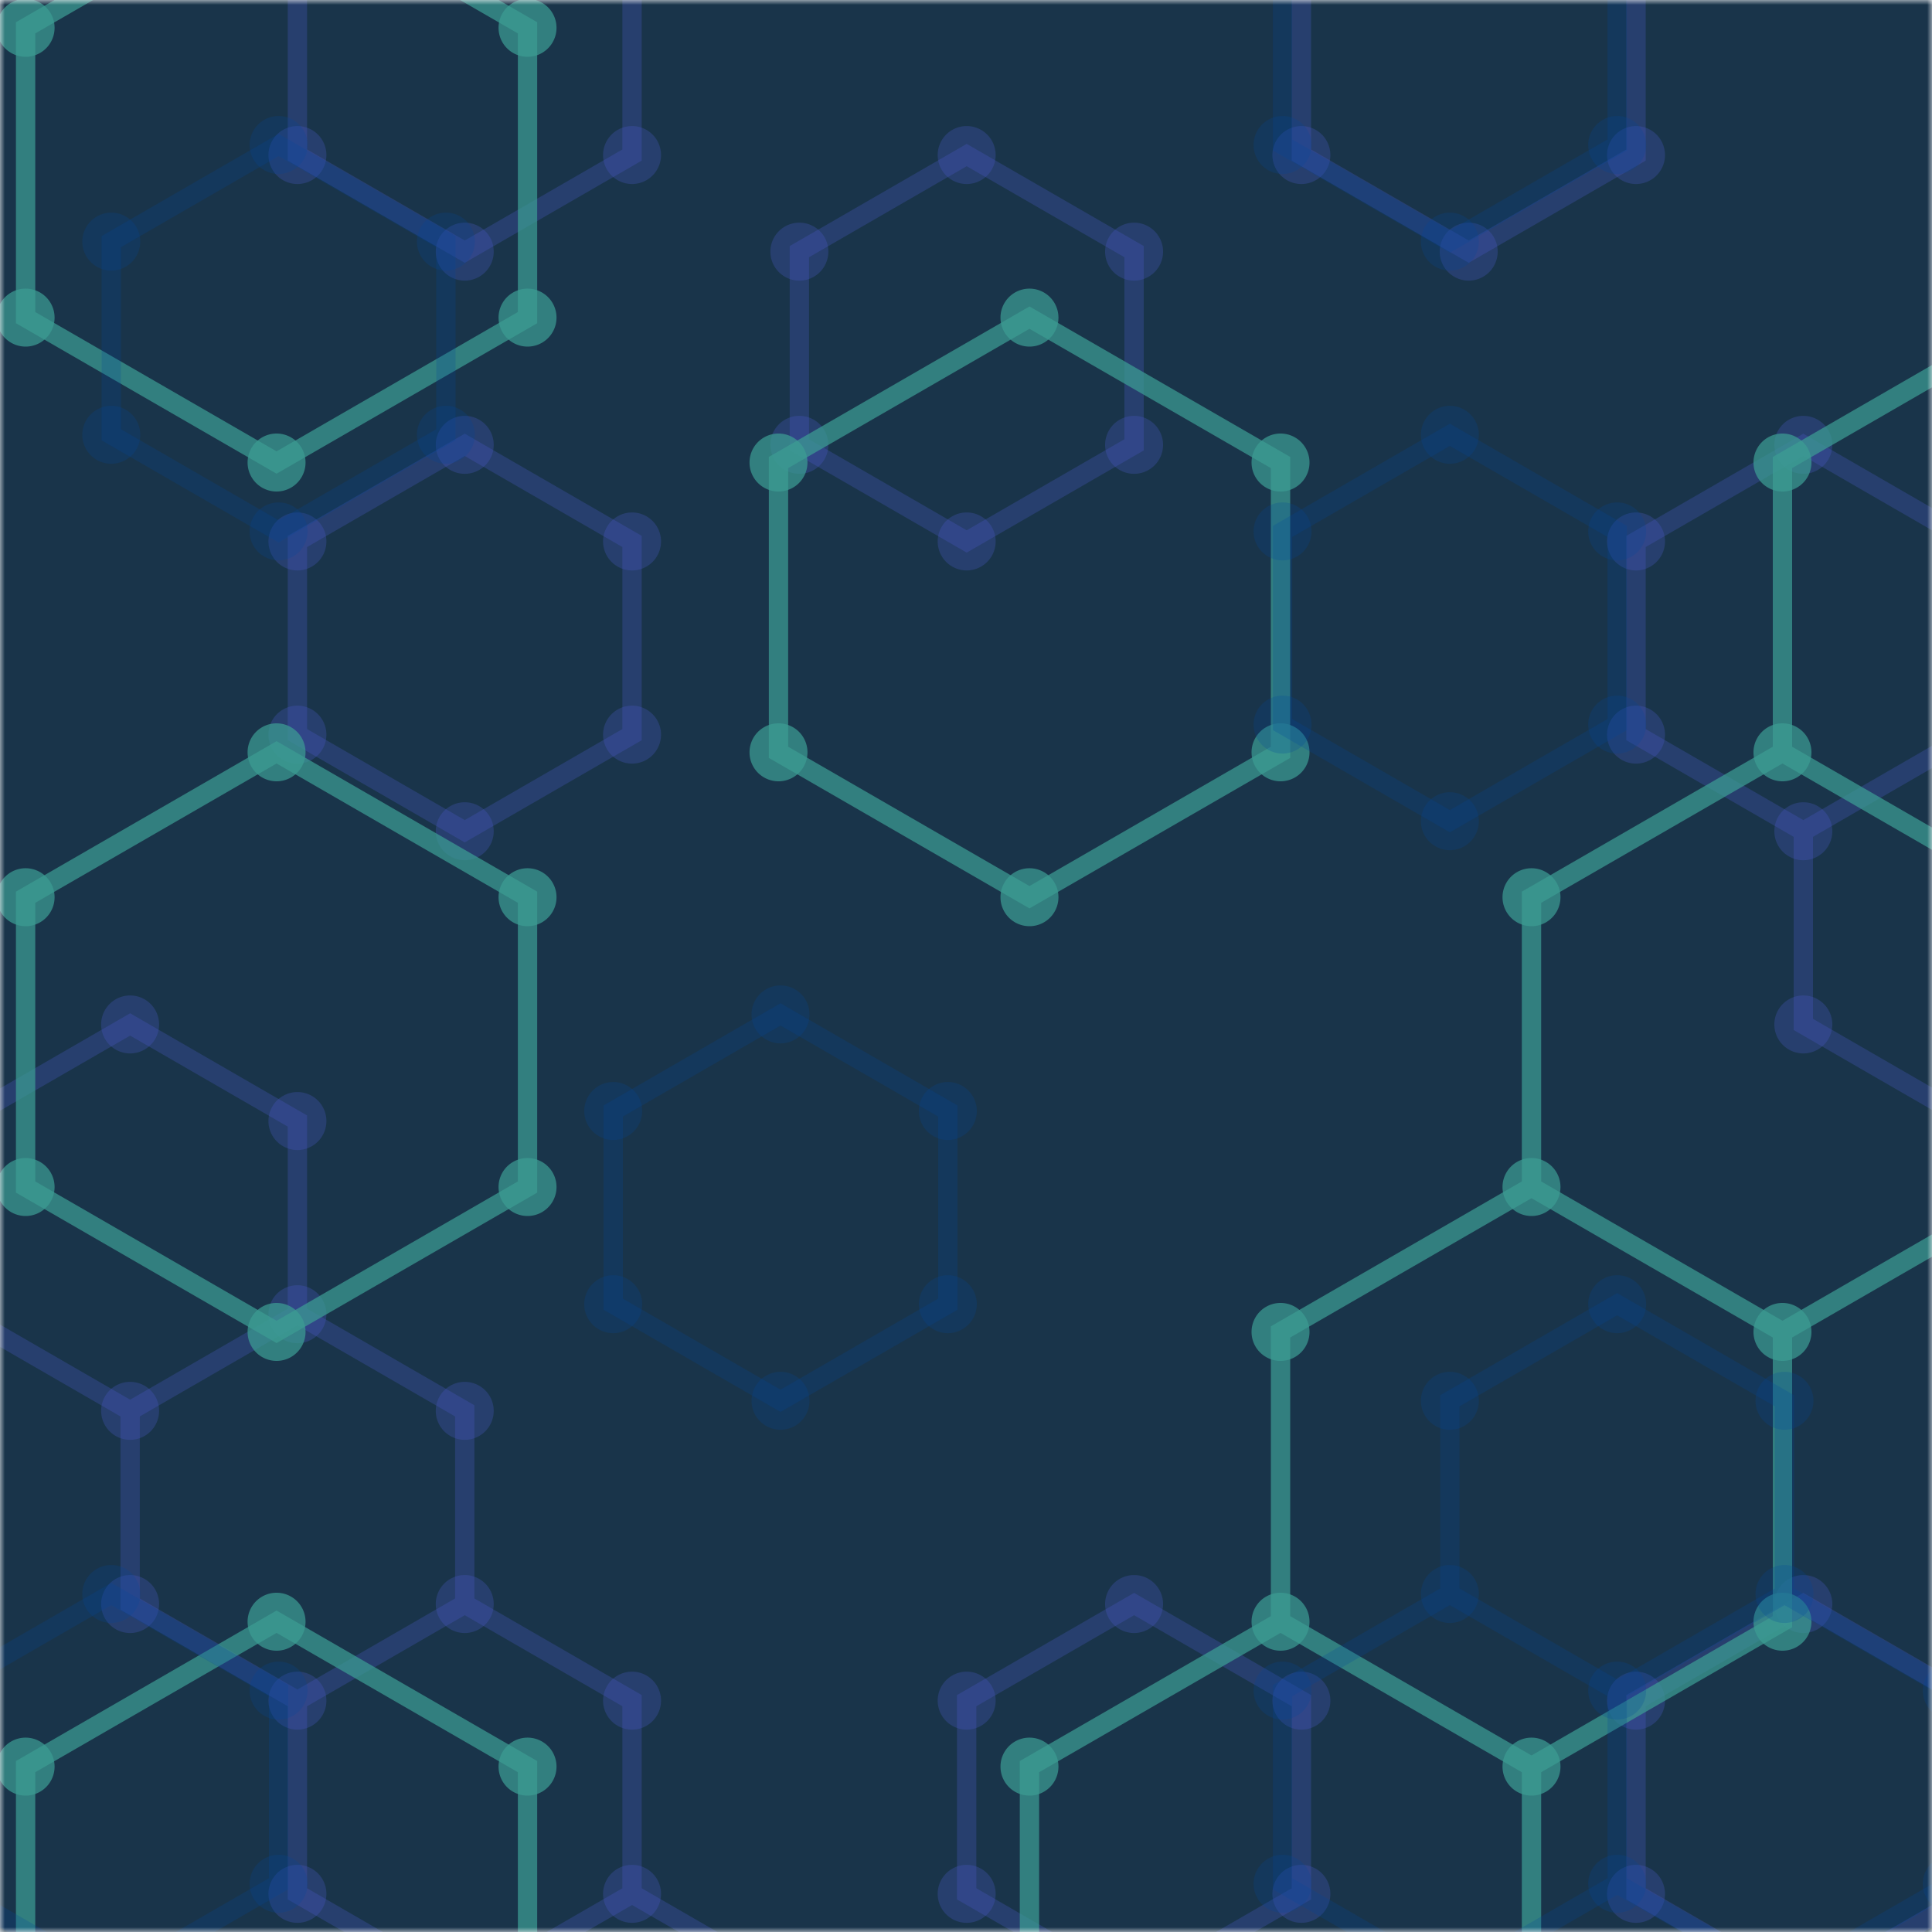 <svg xmlns="http://www.w3.org/2000/svg" version="1.1" xmlns:xlink="http://www.w3.org/1999/xlink" xmlns:svgjs="http://svgjs.dev/svgjs" width="200" height="200" preserveAspectRatio="none" viewBox="0 0 200 200"><g mask="url(&quot;#SvgjsMask1216&quot;)" fill="none"><rect width="200" height="200" x="0" y="0" fill="rgba(25, 52, 74, 1)"></rect><path d="M13.47 106.05L30.79 116.05L30.79 136.05L13.47 146.05L-3.85 136.05L-3.85 116.05zM30.79 136.05L48.11 146.05L48.11 166.05L30.79 176.05L13.47 166.05L13.47 146.05zM48.11 -13.95L65.43 -3.95L65.43 16.05L48.11 26.05L30.79 16.05L30.79 -3.95zM48.11 46.05L65.43 56.05L65.43 76.05L48.11 86.05L30.79 76.05L30.79 56.05zM48.11 166.05L65.43 176.05L65.43 196.05L48.11 206.05L30.79 196.05L30.79 176.05zM65.43 196.05L82.75 206.05L82.75 226.05L65.43 236.05L48.11 226.05L48.11 206.05zM100.07 16.05L117.4 26.05L117.4 46.05L100.07 56.05L82.75 46.05L82.75 26.05zM117.4 166.05L134.72 176.05L134.72 196.05L117.4 206.05L100.07 196.05L100.07 176.05zM152.04 -13.95L169.36 -3.95L169.36 16.05L152.04 26.05L134.72 16.05L134.72 -3.95zM186.68 46.05L204 56.05L204 76.05L186.68 86.05L169.36 76.05L169.36 56.05zM204 76.05L221.32 86.05L221.32 106.05L204 116.05L186.68 106.05L186.68 86.05zM186.68 166.05L204 176.05L204 196.05L186.68 206.05L169.36 196.05L169.36 176.05z" stroke="rgba(77, 91, 206, 0.28)" stroke-width="2"></path><path d="M10.47 106.05 a3 3 0 1 0 6 0 a3 3 0 1 0 -6 0zM27.79 116.05 a3 3 0 1 0 6 0 a3 3 0 1 0 -6 0zM27.79 136.05 a3 3 0 1 0 6 0 a3 3 0 1 0 -6 0zM10.47 146.05 a3 3 0 1 0 6 0 a3 3 0 1 0 -6 0zM-6.85 136.05 a3 3 0 1 0 6 0 a3 3 0 1 0 -6 0zM-6.85 116.05 a3 3 0 1 0 6 0 a3 3 0 1 0 -6 0zM45.11 146.05 a3 3 0 1 0 6 0 a3 3 0 1 0 -6 0zM45.11 166.05 a3 3 0 1 0 6 0 a3 3 0 1 0 -6 0zM27.79 176.05 a3 3 0 1 0 6 0 a3 3 0 1 0 -6 0zM10.47 166.05 a3 3 0 1 0 6 0 a3 3 0 1 0 -6 0zM45.11 -13.95 a3 3 0 1 0 6 0 a3 3 0 1 0 -6 0zM62.43 -3.95 a3 3 0 1 0 6 0 a3 3 0 1 0 -6 0zM62.43 16.05 a3 3 0 1 0 6 0 a3 3 0 1 0 -6 0zM45.11 26.05 a3 3 0 1 0 6 0 a3 3 0 1 0 -6 0zM27.79 16.05 a3 3 0 1 0 6 0 a3 3 0 1 0 -6 0zM27.79 -3.95 a3 3 0 1 0 6 0 a3 3 0 1 0 -6 0zM45.11 46.05 a3 3 0 1 0 6 0 a3 3 0 1 0 -6 0zM62.43 56.05 a3 3 0 1 0 6 0 a3 3 0 1 0 -6 0zM62.43 76.05 a3 3 0 1 0 6 0 a3 3 0 1 0 -6 0zM45.11 86.05 a3 3 0 1 0 6 0 a3 3 0 1 0 -6 0zM27.79 76.05 a3 3 0 1 0 6 0 a3 3 0 1 0 -6 0zM27.79 56.05 a3 3 0 1 0 6 0 a3 3 0 1 0 -6 0zM62.43 176.05 a3 3 0 1 0 6 0 a3 3 0 1 0 -6 0zM62.43 196.05 a3 3 0 1 0 6 0 a3 3 0 1 0 -6 0zM45.11 206.05 a3 3 0 1 0 6 0 a3 3 0 1 0 -6 0zM27.79 196.05 a3 3 0 1 0 6 0 a3 3 0 1 0 -6 0zM79.75 206.05 a3 3 0 1 0 6 0 a3 3 0 1 0 -6 0zM79.75 226.05 a3 3 0 1 0 6 0 a3 3 0 1 0 -6 0zM62.43 236.05 a3 3 0 1 0 6 0 a3 3 0 1 0 -6 0zM45.11 226.05 a3 3 0 1 0 6 0 a3 3 0 1 0 -6 0zM97.07 16.05 a3 3 0 1 0 6 0 a3 3 0 1 0 -6 0zM114.4 26.05 a3 3 0 1 0 6 0 a3 3 0 1 0 -6 0zM114.4 46.05 a3 3 0 1 0 6 0 a3 3 0 1 0 -6 0zM97.07 56.05 a3 3 0 1 0 6 0 a3 3 0 1 0 -6 0zM79.75 46.05 a3 3 0 1 0 6 0 a3 3 0 1 0 -6 0zM79.75 26.05 a3 3 0 1 0 6 0 a3 3 0 1 0 -6 0zM114.4 166.05 a3 3 0 1 0 6 0 a3 3 0 1 0 -6 0zM131.72 176.05 a3 3 0 1 0 6 0 a3 3 0 1 0 -6 0zM131.72 196.05 a3 3 0 1 0 6 0 a3 3 0 1 0 -6 0zM114.4 206.05 a3 3 0 1 0 6 0 a3 3 0 1 0 -6 0zM97.07 196.05 a3 3 0 1 0 6 0 a3 3 0 1 0 -6 0zM97.07 176.05 a3 3 0 1 0 6 0 a3 3 0 1 0 -6 0zM149.04 -13.95 a3 3 0 1 0 6 0 a3 3 0 1 0 -6 0zM166.36 -3.95 a3 3 0 1 0 6 0 a3 3 0 1 0 -6 0zM166.36 16.05 a3 3 0 1 0 6 0 a3 3 0 1 0 -6 0zM149.04 26.05 a3 3 0 1 0 6 0 a3 3 0 1 0 -6 0zM131.72 16.05 a3 3 0 1 0 6 0 a3 3 0 1 0 -6 0zM131.72 -3.95 a3 3 0 1 0 6 0 a3 3 0 1 0 -6 0zM183.68 46.05 a3 3 0 1 0 6 0 a3 3 0 1 0 -6 0zM201 56.05 a3 3 0 1 0 6 0 a3 3 0 1 0 -6 0zM201 76.05 a3 3 0 1 0 6 0 a3 3 0 1 0 -6 0zM183.68 86.05 a3 3 0 1 0 6 0 a3 3 0 1 0 -6 0zM166.36 76.05 a3 3 0 1 0 6 0 a3 3 0 1 0 -6 0zM166.36 56.05 a3 3 0 1 0 6 0 a3 3 0 1 0 -6 0zM218.32 86.05 a3 3 0 1 0 6 0 a3 3 0 1 0 -6 0zM218.32 106.05 a3 3 0 1 0 6 0 a3 3 0 1 0 -6 0zM201 116.05 a3 3 0 1 0 6 0 a3 3 0 1 0 -6 0zM183.68 106.05 a3 3 0 1 0 6 0 a3 3 0 1 0 -6 0zM183.68 166.05 a3 3 0 1 0 6 0 a3 3 0 1 0 -6 0zM201 176.05 a3 3 0 1 0 6 0 a3 3 0 1 0 -6 0zM201 196.05 a3 3 0 1 0 6 0 a3 3 0 1 0 -6 0zM183.68 206.05 a3 3 0 1 0 6 0 a3 3 0 1 0 -6 0zM166.36 196.05 a3 3 0 1 0 6 0 a3 3 0 1 0 -6 0zM166.36 176.05 a3 3 0 1 0 6 0 a3 3 0 1 0 -6 0z" fill="rgba(77, 91, 206, 0.28)"></path><path d="M28.63 -12.12L54.61 2.88L54.61 32.88L28.63 47.88L2.65 32.88L2.65 2.88zM28.63 77.88L54.61 92.88L54.61 122.88L28.63 137.88L2.65 122.88L2.65 92.88zM28.63 167.88L54.61 182.88L54.61 212.88L28.63 227.88L2.65 212.88L2.65 182.88zM106.57 32.88L132.56 47.88L132.56 77.88L106.57 92.88L80.59 77.88L80.59 47.88zM158.54 122.88L184.52 137.88L184.52 167.88L158.54 182.88L132.56 167.88L132.56 137.88zM132.56 167.88L158.54 182.88L158.54 212.88L132.56 227.88L106.57 212.88L106.57 182.88zM210.5 32.88L236.48 47.88L236.48 77.88L210.5 92.88L184.52 77.88L184.52 47.88zM184.52 77.88L210.5 92.88L210.5 122.88L184.52 137.88L158.54 122.88L158.54 92.88z" stroke="rgba(60, 157, 147, 0.72)" stroke-width="2"></path><path d="M25.63 -12.12 a3 3 0 1 0 6 0 a3 3 0 1 0 -6 0zM51.61 2.88 a3 3 0 1 0 6 0 a3 3 0 1 0 -6 0zM51.61 32.88 a3 3 0 1 0 6 0 a3 3 0 1 0 -6 0zM25.63 47.88 a3 3 0 1 0 6 0 a3 3 0 1 0 -6 0zM-0.35 32.88 a3 3 0 1 0 6 0 a3 3 0 1 0 -6 0zM-0.35 2.88 a3 3 0 1 0 6 0 a3 3 0 1 0 -6 0zM25.63 77.88 a3 3 0 1 0 6 0 a3 3 0 1 0 -6 0zM51.61 92.88 a3 3 0 1 0 6 0 a3 3 0 1 0 -6 0zM51.61 122.88 a3 3 0 1 0 6 0 a3 3 0 1 0 -6 0zM25.63 137.88 a3 3 0 1 0 6 0 a3 3 0 1 0 -6 0zM-0.35 122.88 a3 3 0 1 0 6 0 a3 3 0 1 0 -6 0zM-0.35 92.88 a3 3 0 1 0 6 0 a3 3 0 1 0 -6 0zM25.63 167.88 a3 3 0 1 0 6 0 a3 3 0 1 0 -6 0zM51.61 182.88 a3 3 0 1 0 6 0 a3 3 0 1 0 -6 0zM51.61 212.88 a3 3 0 1 0 6 0 a3 3 0 1 0 -6 0zM25.63 227.88 a3 3 0 1 0 6 0 a3 3 0 1 0 -6 0zM-0.35 212.88 a3 3 0 1 0 6 0 a3 3 0 1 0 -6 0zM-0.35 182.88 a3 3 0 1 0 6 0 a3 3 0 1 0 -6 0zM103.57 32.88 a3 3 0 1 0 6 0 a3 3 0 1 0 -6 0zM129.56 47.88 a3 3 0 1 0 6 0 a3 3 0 1 0 -6 0zM129.56 77.88 a3 3 0 1 0 6 0 a3 3 0 1 0 -6 0zM103.57 92.88 a3 3 0 1 0 6 0 a3 3 0 1 0 -6 0zM77.59 77.88 a3 3 0 1 0 6 0 a3 3 0 1 0 -6 0zM77.59 47.88 a3 3 0 1 0 6 0 a3 3 0 1 0 -6 0zM155.54 122.88 a3 3 0 1 0 6 0 a3 3 0 1 0 -6 0zM181.52 137.88 a3 3 0 1 0 6 0 a3 3 0 1 0 -6 0zM181.52 167.88 a3 3 0 1 0 6 0 a3 3 0 1 0 -6 0zM155.54 182.88 a3 3 0 1 0 6 0 a3 3 0 1 0 -6 0zM129.56 167.88 a3 3 0 1 0 6 0 a3 3 0 1 0 -6 0zM129.56 137.88 a3 3 0 1 0 6 0 a3 3 0 1 0 -6 0zM155.54 212.88 a3 3 0 1 0 6 0 a3 3 0 1 0 -6 0zM129.56 227.88 a3 3 0 1 0 6 0 a3 3 0 1 0 -6 0zM103.57 212.88 a3 3 0 1 0 6 0 a3 3 0 1 0 -6 0zM103.57 182.88 a3 3 0 1 0 6 0 a3 3 0 1 0 -6 0zM207.5 32.88 a3 3 0 1 0 6 0 a3 3 0 1 0 -6 0zM233.48 47.88 a3 3 0 1 0 6 0 a3 3 0 1 0 -6 0zM233.48 77.88 a3 3 0 1 0 6 0 a3 3 0 1 0 -6 0zM207.5 92.88 a3 3 0 1 0 6 0 a3 3 0 1 0 -6 0zM181.52 77.88 a3 3 0 1 0 6 0 a3 3 0 1 0 -6 0zM181.52 47.88 a3 3 0 1 0 6 0 a3 3 0 1 0 -6 0zM207.5 122.88 a3 3 0 1 0 6 0 a3 3 0 1 0 -6 0zM155.54 92.88 a3 3 0 1 0 6 0 a3 3 0 1 0 -6 0z" fill="rgba(60, 157, 147, 0.72)"></path><path d="M28.84 15.01L46.16 25.01L46.16 45.01L28.84 55.01L11.52 45.01L11.52 25.01zM11.52 165.01L28.84 175.01L28.84 195.01L11.52 205.01L-5.8 195.01L-5.8 175.01zM80.8 105.01L98.12 115.01L98.12 135.01L80.8 145.01L63.48 135.01L63.48 115.01zM150.09 -14.99L167.41 -4.99L167.41 15.01L150.09 25.01L132.77 15.01L132.77 -4.99zM150.09 45.01L167.41 55.01L167.41 75.01L150.09 85.01L132.77 75.01L132.77 55.01zM167.41 135.01L184.73 145.01L184.73 165.01L167.41 175.01L150.09 165.01L150.09 145.01zM150.09 165.01L167.41 175.01L167.41 195.01L150.09 205.01L132.77 195.01L132.77 175.01zM184.73 165.01L202.05 175.01L202.05 195.01L184.73 205.01L167.41 195.01L167.41 175.01z" stroke="rgba(0, 69, 158, 0.22)" stroke-width="2"></path><path d="M25.84 15.01 a3 3 0 1 0 6 0 a3 3 0 1 0 -6 0zM43.16 25.01 a3 3 0 1 0 6 0 a3 3 0 1 0 -6 0zM43.16 45.01 a3 3 0 1 0 6 0 a3 3 0 1 0 -6 0zM25.84 55.01 a3 3 0 1 0 6 0 a3 3 0 1 0 -6 0zM8.52 45.01 a3 3 0 1 0 6 0 a3 3 0 1 0 -6 0zM8.52 25.01 a3 3 0 1 0 6 0 a3 3 0 1 0 -6 0zM8.52 165.01 a3 3 0 1 0 6 0 a3 3 0 1 0 -6 0zM25.84 175.01 a3 3 0 1 0 6 0 a3 3 0 1 0 -6 0zM25.84 195.01 a3 3 0 1 0 6 0 a3 3 0 1 0 -6 0zM8.52 205.01 a3 3 0 1 0 6 0 a3 3 0 1 0 -6 0zM-8.8 195.01 a3 3 0 1 0 6 0 a3 3 0 1 0 -6 0zM-8.8 175.01 a3 3 0 1 0 6 0 a3 3 0 1 0 -6 0zM77.8 105.01 a3 3 0 1 0 6 0 a3 3 0 1 0 -6 0zM95.12 115.01 a3 3 0 1 0 6 0 a3 3 0 1 0 -6 0zM95.12 135.01 a3 3 0 1 0 6 0 a3 3 0 1 0 -6 0zM77.8 145.01 a3 3 0 1 0 6 0 a3 3 0 1 0 -6 0zM60.48 135.01 a3 3 0 1 0 6 0 a3 3 0 1 0 -6 0zM60.48 115.01 a3 3 0 1 0 6 0 a3 3 0 1 0 -6 0zM147.09 -14.99 a3 3 0 1 0 6 0 a3 3 0 1 0 -6 0zM164.41 -4.99 a3 3 0 1 0 6 0 a3 3 0 1 0 -6 0zM164.41 15.01 a3 3 0 1 0 6 0 a3 3 0 1 0 -6 0zM147.09 25.01 a3 3 0 1 0 6 0 a3 3 0 1 0 -6 0zM129.77 15.01 a3 3 0 1 0 6 0 a3 3 0 1 0 -6 0zM129.77 -4.99 a3 3 0 1 0 6 0 a3 3 0 1 0 -6 0zM147.09 45.01 a3 3 0 1 0 6 0 a3 3 0 1 0 -6 0zM164.41 55.01 a3 3 0 1 0 6 0 a3 3 0 1 0 -6 0zM164.41 75.01 a3 3 0 1 0 6 0 a3 3 0 1 0 -6 0zM147.09 85.01 a3 3 0 1 0 6 0 a3 3 0 1 0 -6 0zM129.77 75.01 a3 3 0 1 0 6 0 a3 3 0 1 0 -6 0zM129.77 55.01 a3 3 0 1 0 6 0 a3 3 0 1 0 -6 0zM164.41 135.01 a3 3 0 1 0 6 0 a3 3 0 1 0 -6 0zM181.73 145.01 a3 3 0 1 0 6 0 a3 3 0 1 0 -6 0zM181.73 165.01 a3 3 0 1 0 6 0 a3 3 0 1 0 -6 0zM164.41 175.01 a3 3 0 1 0 6 0 a3 3 0 1 0 -6 0zM147.09 165.01 a3 3 0 1 0 6 0 a3 3 0 1 0 -6 0zM147.09 145.01 a3 3 0 1 0 6 0 a3 3 0 1 0 -6 0zM164.41 195.01 a3 3 0 1 0 6 0 a3 3 0 1 0 -6 0zM147.09 205.01 a3 3 0 1 0 6 0 a3 3 0 1 0 -6 0zM129.77 195.01 a3 3 0 1 0 6 0 a3 3 0 1 0 -6 0zM129.77 175.01 a3 3 0 1 0 6 0 a3 3 0 1 0 -6 0zM199.05 175.01 a3 3 0 1 0 6 0 a3 3 0 1 0 -6 0zM199.05 195.01 a3 3 0 1 0 6 0 a3 3 0 1 0 -6 0zM181.73 205.01 a3 3 0 1 0 6 0 a3 3 0 1 0 -6 0z" fill="rgba(0, 69, 158, 0.22)"></path></g><defs><mask id="SvgjsMask1216"><rect width="200" height="200" fill="#ffffff"></rect></mask></defs></svg>